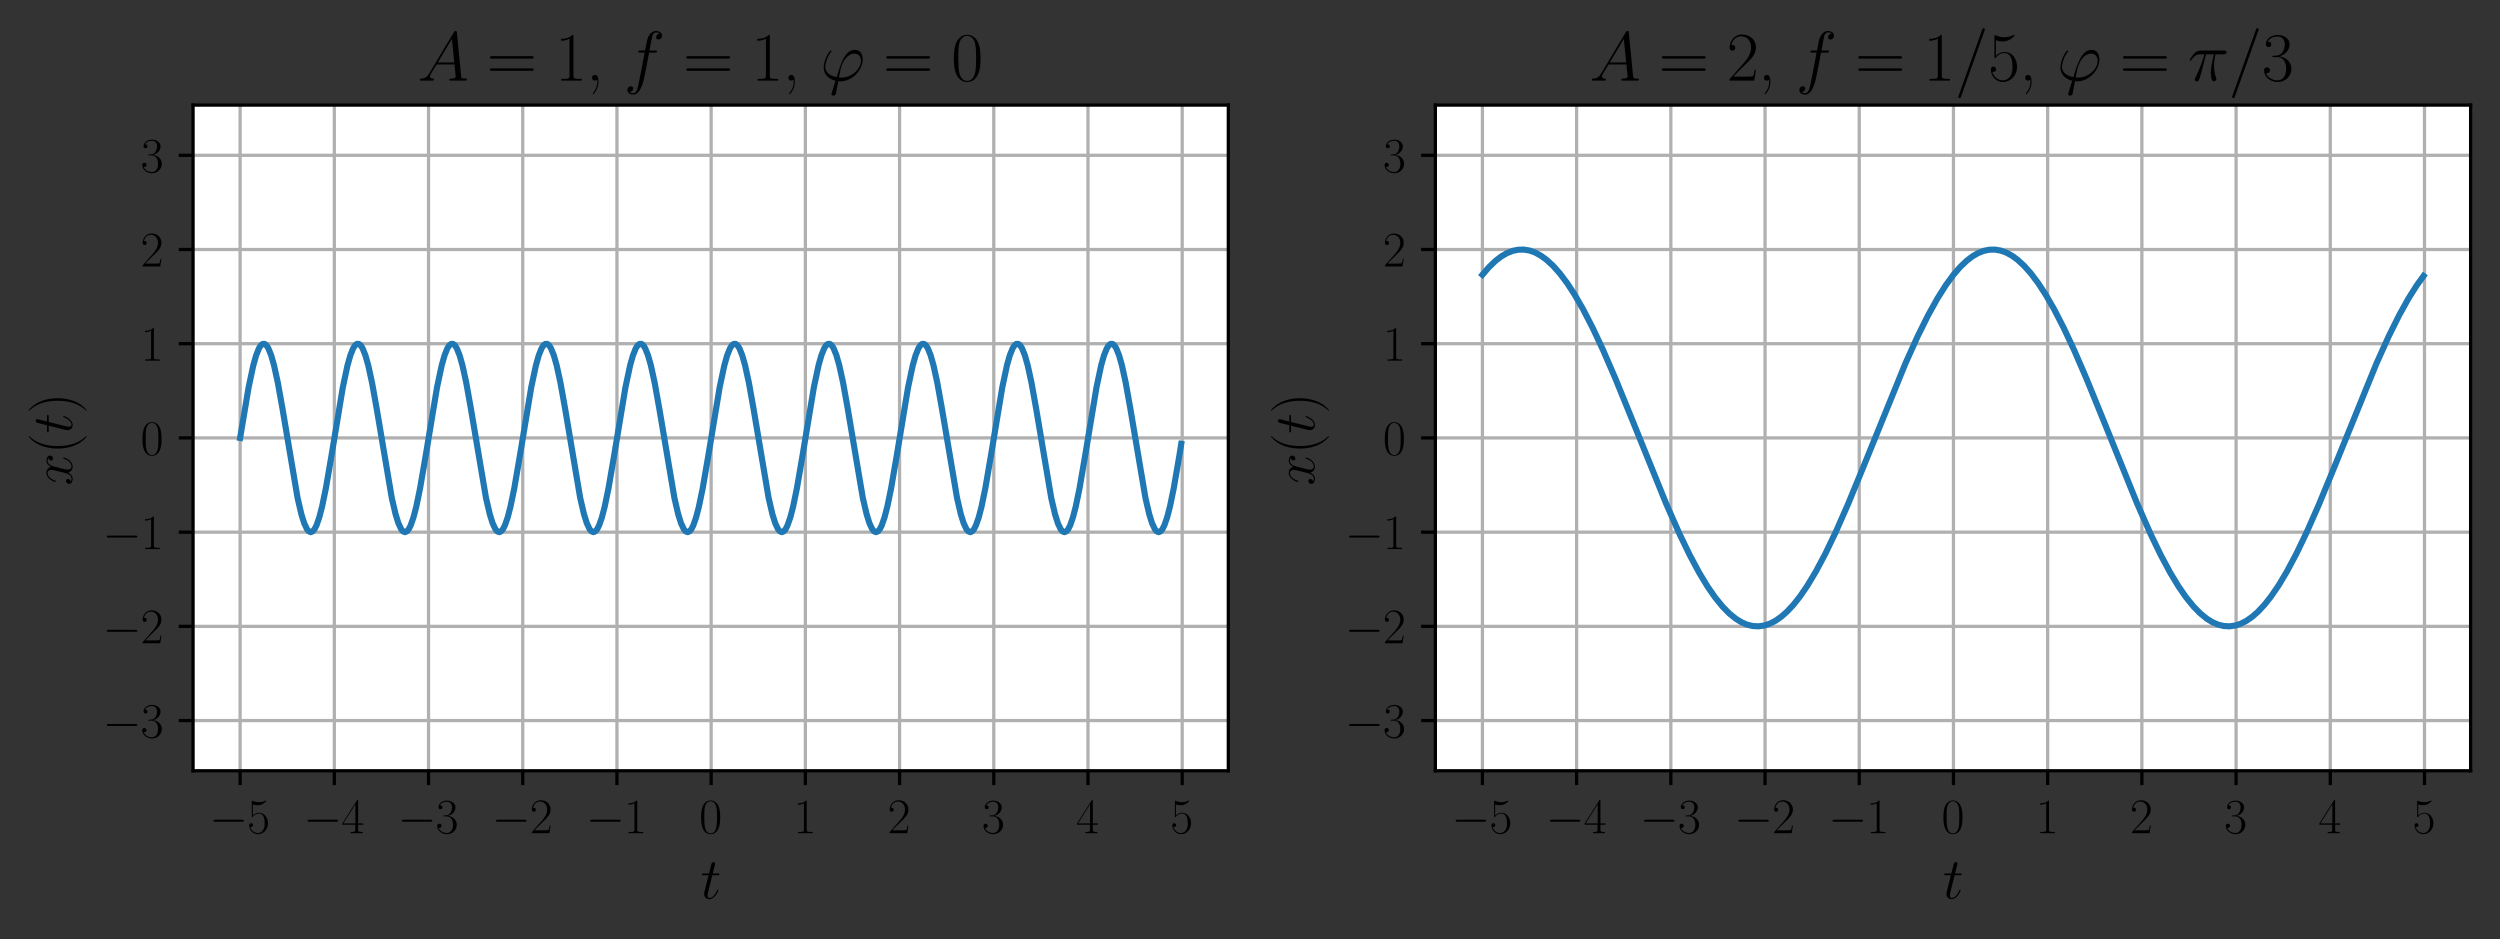 <?xml version="1.0" encoding="utf-8" standalone="no"?>
<!DOCTYPE svg PUBLIC "-//W3C//DTD SVG 1.1//EN"
  "http://www.w3.org/Graphics/SVG/1.1/DTD/svg11.dtd">
<svg height="230.058pt" version="1.1" viewBox="0 0 612.499 230.058" width="612.499pt" xmlns="http://www.w3.org/2000/svg" xmlns:xlink="http://www.w3.org/1999/xlink">
 <rect x="0" y="0" width="612.499" height="230.058" fill="#333333" stroke="none"/>
 <defs>
  <style type="text/css">*{stroke-linecap:butt;stroke-linejoin:round;}</style>
 </defs>
 <g id="figure_1">
  <g id="patch_1">
   <path d="M 0 230.058 
L 612.499 230.058 
L 612.499 0 
L 0 0 
z
" style="fill:none;"/>
  </g>
  <g id="axes_1">
   <g id="patch_2">
    <path d="M 47.299 188.833 
L 300.936 188.833 
L 300.936 25.753 
L 47.299 25.753 
z
" style="fill:#ffffff;"/>
   </g>
   <g id="matplotlib.axis_1">
    <g id="xtick_1">
     <g id="line2d_1">
      <path clip-path="url(#p092aed97ae)" d="M 58.828 188.833 
L 58.828 25.753 
" style="fill:none;stroke:#b0b0b0;stroke-linecap:square;stroke-width:0.8;"/>
     </g>
     <g id="line2d_2">
      <defs>
       <path d="M 0 0 
L 0 3.5 
" id="m876a9a3c44" style="stroke:#000000;stroke-width:0.8;"/>
      </defs>
      <g>
       <use style="stroke:#000000;stroke-width:0.8;" x="58.828" xlink:href="#m876a9a3c44" y="188.833"/>
      </g>
     </g>
     <g id="text_1">
      <!-- $\mathdefault{−5}$ -->
      <g transform="translate(51.252 204.135)scale(0.12 -0.12)">
       <defs>
        <path d="M 4218 1472 
C 4326 1472 4442 1472 4442 1600 
C 4442 1728 4326 1728 4218 1728 
L 755 1728 
C 646 1728 531 1728 531 1600 
C 531 1472 646 1472 755 1472 
L 4218 1472 
z
" id="CMSY10-0" transform="scale(0.016)"/>
        <path d="M 730 3692 
C 794 3666 1056 3584 1325 3584 
C 1920 3584 2246 3911 2432 4100 
C 2432 4157 2432 4192 2394 4192 
C 2387 4192 2374 4192 2323 4163 
C 2099 4058 1837 3973 1517 3973 
C 1325 3973 1037 3999 723 4139 
C 653 4171 640 4171 634 4171 
C 602 4171 595 4164 595 4037 
L 595 2203 
C 595 2089 595 2057 659 2057 
C 691 2057 704 2070 736 2114 
C 941 2401 1222 2522 1542 2522 
C 1766 2522 2246 2382 2246 1289 
C 2246 1085 2246 715 2054 421 
C 1894 159 1645 25 1370 25 
C 947 25 518 320 403 814 
C 429 807 480 795 506 795 
C 589 795 749 840 749 1038 
C 749 1210 627 1280 506 1280 
C 358 1280 262 1190 262 1011 
C 262 454 704 -128 1382 -128 
C 2042 -128 2669 440 2669 1264 
C 2669 2030 2170 2624 1549 2624 
C 1222 2624 947 2503 730 2274 
L 730 3692 
z
" id="CMR17-35" transform="scale(0.016)"/>
       </defs>
       <use transform="scale(0.996)" xlink:href="#CMSY10-0"/>
       <use transform="translate(77.487 0)scale(0.996)" xlink:href="#CMR17-35"/>
      </g>
     </g>
    </g>
    <g id="xtick_2">
     <g id="line2d_3">
      <path clip-path="url(#p092aed97ae)" d="M 81.909 188.833 
L 81.909 25.753 
" style="fill:none;stroke:#b0b0b0;stroke-linecap:square;stroke-width:0.8;"/>
     </g>
     <g id="line2d_4">
      <g>
       <use style="stroke:#000000;stroke-width:0.8;" x="81.909" xlink:href="#m876a9a3c44" y="188.833"/>
      </g>
     </g>
     <g id="text_2">
      <!-- $\mathdefault{−4}$ -->
      <g transform="translate(74.333 204.135)scale(0.12 -0.12)">
       <defs>
        <path d="M 2150 4122 
C 2150 4256 2144 4256 2029 4256 
L 128 1254 
L 128 1088 
L 1779 1088 
L 1779 457 
C 1779 224 1766 160 1318 160 
L 1197 160 
L 1197 0 
C 1402 0 1747 0 1965 0 
C 2182 0 2528 0 2733 0 
L 2733 160 
L 2611 160 
C 2163 160 2150 224 2150 457 
L 2150 1088 
L 2803 1088 
L 2803 1254 
L 2150 1254 
L 2150 4122 
z
M 1798 3703 
L 1798 1254 
L 256 1254 
L 1798 3703 
z
" id="CMR17-34" transform="scale(0.016)"/>
       </defs>
       <use transform="scale(0.996)" xlink:href="#CMSY10-0"/>
       <use transform="translate(77.487 0)scale(0.996)" xlink:href="#CMR17-34"/>
      </g>
     </g>
    </g>
    <g id="xtick_3">
     <g id="line2d_5">
      <path clip-path="url(#p092aed97ae)" d="M 104.99 188.833 
L 104.99 25.753 
" style="fill:none;stroke:#b0b0b0;stroke-linecap:square;stroke-width:0.8;"/>
     </g>
     <g id="line2d_6">
      <g>
       <use style="stroke:#000000;stroke-width:0.8;" x="104.99" xlink:href="#m876a9a3c44" y="188.833"/>
      </g>
     </g>
     <g id="text_3">
      <!-- $\mathdefault{−3}$ -->
      <g transform="translate(97.414 204.135)scale(0.12 -0.12)">
       <defs>
        <path d="M 1414 2157 
C 1984 2157 2234 1662 2234 1090 
C 2234 320 1824 25 1453 25 
C 1114 25 563 194 390 693 
C 422 680 454 680 486 680 
C 640 680 755 782 755 948 
C 755 1133 614 1216 486 1216 
C 378 1216 211 1165 211 926 
C 211 335 787 -128 1466 -128 
C 2176 -128 2720 430 2720 1085 
C 2720 1707 2208 2157 1600 2227 
C 2086 2328 2554 2756 2554 3329 
C 2554 3820 2048 4179 1472 4179 
C 890 4179 378 3829 378 3329 
C 378 3110 544 3072 627 3072 
C 762 3072 877 3155 877 3321 
C 877 3486 762 3569 627 3569 
C 602 3569 570 3569 544 3557 
C 730 3959 1235 4032 1459 4032 
C 1683 4032 2106 3925 2106 3320 
C 2106 3143 2080 2828 1862 2550 
C 1670 2304 1453 2304 1242 2284 
C 1210 2284 1062 2269 1037 2269 
C 992 2263 966 2257 966 2208 
C 966 2163 973 2157 1101 2157 
L 1414 2157 
z
" id="CMR17-33" transform="scale(0.016)"/>
       </defs>
       <use transform="scale(0.996)" xlink:href="#CMSY10-0"/>
       <use transform="translate(77.487 0)scale(0.996)" xlink:href="#CMR17-33"/>
      </g>
     </g>
    </g>
    <g id="xtick_4">
     <g id="line2d_7">
      <path clip-path="url(#p092aed97ae)" d="M 128.071 188.833 
L 128.071 25.753 
" style="fill:none;stroke:#b0b0b0;stroke-linecap:square;stroke-width:0.8;"/>
     </g>
     <g id="line2d_8">
      <g>
       <use style="stroke:#000000;stroke-width:0.8;" x="128.071" xlink:href="#m876a9a3c44" y="188.833"/>
      </g>
     </g>
     <g id="text_4">
      <!-- $\mathdefault{−2}$ -->
      <g transform="translate(120.495 204.135)scale(0.12 -0.12)">
       <defs>
        <path d="M 2669 989 
L 2554 989 
C 2490 536 2438 459 2413 420 
C 2381 369 1920 369 1830 369 
L 602 369 
C 832 619 1280 1072 1824 1597 
C 2214 1967 2669 2402 2669 3035 
C 2669 3790 2067 4224 1395 4224 
C 691 4224 262 3604 262 3030 
C 262 2780 448 2748 525 2748 
C 589 2748 781 2787 781 3010 
C 781 3207 614 3264 525 3264 
C 486 3264 448 3258 422 3245 
C 544 3790 915 4058 1306 4058 
C 1862 4058 2227 3617 2227 3035 
C 2227 2479 1901 2000 1536 1584 
L 262 146 
L 262 0 
L 2515 0 
L 2669 989 
z
" id="CMR17-32" transform="scale(0.016)"/>
       </defs>
       <use transform="scale(0.996)" xlink:href="#CMSY10-0"/>
       <use transform="translate(77.487 0)scale(0.996)" xlink:href="#CMR17-32"/>
      </g>
     </g>
    </g>
    <g id="xtick_5">
     <g id="line2d_9">
      <path clip-path="url(#p092aed97ae)" d="M 151.152 188.833 
L 151.152 25.753 
" style="fill:none;stroke:#b0b0b0;stroke-linecap:square;stroke-width:0.8;"/>
     </g>
     <g id="line2d_10">
      <g>
       <use style="stroke:#000000;stroke-width:0.8;" x="151.152" xlink:href="#m876a9a3c44" y="188.833"/>
      </g>
     </g>
     <g id="text_5">
      <!-- $\mathdefault{−1}$ -->
      <g transform="translate(143.576 204.135)scale(0.12 -0.12)">
       <defs>
        <path d="M 1702 4058 
C 1702 4192 1696 4192 1606 4192 
C 1357 3916 979 3827 621 3827 
C 602 3827 570 3827 563 3808 
C 557 3795 557 3782 557 3648 
C 755 3648 1088 3686 1344 3839 
L 1344 461 
C 1344 236 1331 160 781 160 
L 589 160 
L 589 0 
C 896 0 1216 0 1523 0 
C 1830 0 2150 0 2458 0 
L 2458 160 
L 2266 160 
C 1715 160 1702 230 1702 458 
L 1702 4058 
z
" id="CMR17-31" transform="scale(0.016)"/>
       </defs>
       <use transform="scale(0.996)" xlink:href="#CMSY10-0"/>
       <use transform="translate(77.487 0)scale(0.996)" xlink:href="#CMR17-31"/>
      </g>
     </g>
    </g>
    <g id="xtick_6">
     <g id="line2d_11">
      <path clip-path="url(#p092aed97ae)" d="M 174.233 188.833 
L 174.233 25.753 
" style="fill:none;stroke:#b0b0b0;stroke-linecap:square;stroke-width:0.8;"/>
     </g>
     <g id="line2d_12">
      <g>
       <use style="stroke:#000000;stroke-width:0.8;" x="174.233" xlink:href="#m876a9a3c44" y="188.833"/>
      </g>
     </g>
     <g id="text_6">
      <!-- $\mathdefault{0}$ -->
      <g transform="translate(171.306 204.135)scale(0.12 -0.12)">
       <defs>
        <path d="M 2688 2025 
C 2688 2416 2682 3080 2413 3591 
C 2176 4039 1798 4198 1466 4198 
C 1158 4198 768 4058 525 3597 
C 269 3118 243 2524 243 2025 
C 243 1661 250 1106 448 619 
C 723 -39 1216 -128 1466 -128 
C 1760 -128 2208 -7 2470 600 
C 2662 1042 2688 1559 2688 2025 
z
M 1466 -26 
C 1056 -26 813 325 723 812 
C 653 1188 653 1738 653 2096 
C 653 2588 653 2997 736 3387 
C 858 3929 1216 4096 1466 4096 
C 1728 4096 2067 3923 2189 3400 
C 2272 3036 2278 2607 2278 2096 
C 2278 1680 2278 1169 2202 792 
C 2067 95 1690 -26 1466 -26 
z
" id="CMR17-30" transform="scale(0.016)"/>
       </defs>
       <use transform="scale(0.996)" xlink:href="#CMR17-30"/>
      </g>
     </g>
    </g>
    <g id="xtick_7">
     <g id="line2d_13">
      <path clip-path="url(#p092aed97ae)" d="M 197.314 188.833 
L 197.314 25.753 
" style="fill:none;stroke:#b0b0b0;stroke-linecap:square;stroke-width:0.8;"/>
     </g>
     <g id="line2d_14">
      <g>
       <use style="stroke:#000000;stroke-width:0.8;" x="197.314" xlink:href="#m876a9a3c44" y="188.833"/>
      </g>
     </g>
     <g id="text_7">
      <!-- $\mathdefault{1}$ -->
      <g transform="translate(194.387 204.135)scale(0.12 -0.12)">
       <use transform="scale(0.996)" xlink:href="#CMR17-31"/>
      </g>
     </g>
    </g>
    <g id="xtick_8">
     <g id="line2d_15">
      <path clip-path="url(#p092aed97ae)" d="M 220.395 188.833 
L 220.395 25.753 
" style="fill:none;stroke:#b0b0b0;stroke-linecap:square;stroke-width:0.8;"/>
     </g>
     <g id="line2d_16">
      <g>
       <use style="stroke:#000000;stroke-width:0.8;" x="220.395" xlink:href="#m876a9a3c44" y="188.833"/>
      </g>
     </g>
     <g id="text_8">
      <!-- $\mathdefault{2}$ -->
      <g transform="translate(217.468 204.135)scale(0.12 -0.12)">
       <use transform="scale(0.996)" xlink:href="#CMR17-32"/>
      </g>
     </g>
    </g>
    <g id="xtick_9">
     <g id="line2d_17">
      <path clip-path="url(#p092aed97ae)" d="M 243.476 188.833 
L 243.476 25.753 
" style="fill:none;stroke:#b0b0b0;stroke-linecap:square;stroke-width:0.8;"/>
     </g>
     <g id="line2d_18">
      <g>
       <use style="stroke:#000000;stroke-width:0.8;" x="243.476" xlink:href="#m876a9a3c44" y="188.833"/>
      </g>
     </g>
     <g id="text_9">
      <!-- $\mathdefault{3}$ -->
      <g transform="translate(240.549 204.135)scale(0.12 -0.12)">
       <use transform="scale(0.996)" xlink:href="#CMR17-33"/>
      </g>
     </g>
    </g>
    <g id="xtick_10">
     <g id="line2d_19">
      <path clip-path="url(#p092aed97ae)" d="M 266.556 188.833 
L 266.556 25.753 
" style="fill:none;stroke:#b0b0b0;stroke-linecap:square;stroke-width:0.8;"/>
     </g>
     <g id="line2d_20">
      <g>
       <use style="stroke:#000000;stroke-width:0.8;" x="266.556" xlink:href="#m876a9a3c44" y="188.833"/>
      </g>
     </g>
     <g id="text_10">
      <!-- $\mathdefault{4}$ -->
      <g transform="translate(263.63 204.135)scale(0.12 -0.12)">
       <use transform="scale(0.996)" xlink:href="#CMR17-34"/>
      </g>
     </g>
    </g>
    <g id="xtick_11">
     <g id="line2d_21">
      <path clip-path="url(#p092aed97ae)" d="M 289.637 188.833 
L 289.637 25.753 
" style="fill:none;stroke:#b0b0b0;stroke-linecap:square;stroke-width:0.8;"/>
     </g>
     <g id="line2d_22">
      <g>
       <use style="stroke:#000000;stroke-width:0.8;" x="289.637" xlink:href="#m876a9a3c44" y="188.833"/>
      </g>
     </g>
     <g id="text_11">
      <!-- $\mathdefault{5}$ -->
      <g transform="translate(286.711 204.135)scale(0.12 -0.12)">
       <use transform="scale(0.996)" xlink:href="#CMR17-35"/>
      </g>
     </g>
    </g>
    <g id="text_12">
     <!-- $t$ -->
     <g transform="translate(171.652 220.146)scale(0.14 -0.14)">
      <defs>
       <path d="M 1286 2566 
L 1875 2566 
C 1997 2566 2061 2566 2061 2681 
C 2061 2752 2022 2752 1894 2752 
L 1331 2752 
L 1568 3692 
C 1594 3781 1594 3794 1594 3840 
C 1594 3943 1510 4000 1427 4000 
C 1376 4000 1229 3981 1178 3775 
L 928 2752 
L 326 2752 
C 198 2752 141 2752 141 2630 
C 141 2566 186 2566 307 2566 
L 877 2566 
L 454 881 
C 403 658 384 594 384 511 
C 384 211 595 -64 954 -64 
C 1600 -64 1946 868 1946 912 
C 1946 951 1920 970 1882 970 
C 1869 970 1843 970 1830 944 
C 1824 938 1818 931 1773 829 
C 1638 511 1344 64 973 64 
C 781 64 768 224 768 364 
C 768 370 768 492 787 568 
L 1286 2566 
z
" id="CMMI12-74" transform="scale(0.016)"/>
      </defs>
      <use transform="scale(0.996)" xlink:href="#CMMI12-74"/>
     </g>
    </g>
   </g>
   <g id="matplotlib.axis_2">
    <g id="ytick_1">
     <g id="line2d_23">
      <path clip-path="url(#p092aed97ae)" d="M 47.299 176.536 
L 300.936 176.536 
" style="fill:none;stroke:#b0b0b0;stroke-linecap:square;stroke-width:0.8;"/>
     </g>
     <g id="line2d_24">
      <defs>
       <path d="M 0 0 
L -3.5 0 
" id="m0fbd6e71e2" style="stroke:#000000;stroke-width:0.8;"/>
      </defs>
      <g>
       <use style="stroke:#000000;stroke-width:0.8;" x="47.299" xlink:href="#m0fbd6e71e2" y="176.536"/>
      </g>
     </g>
     <g id="text_13">
      <!-- $\mathdefault{−3}$ -->
      <g transform="translate(25.148 180.687)scale(0.12 -0.12)">
       <use transform="scale(0.996)" xlink:href="#CMSY10-0"/>
       <use transform="translate(77.487 0)scale(0.996)" xlink:href="#CMR17-33"/>
      </g>
     </g>
    </g>
    <g id="ytick_2">
     <g id="line2d_25">
      <path clip-path="url(#p092aed97ae)" d="M 47.299 153.455 
L 300.936 153.455 
" style="fill:none;stroke:#b0b0b0;stroke-linecap:square;stroke-width:0.8;"/>
     </g>
     <g id="line2d_26">
      <g>
       <use style="stroke:#000000;stroke-width:0.8;" x="47.299" xlink:href="#m0fbd6e71e2" y="153.455"/>
      </g>
     </g>
     <g id="text_14">
      <!-- $\mathdefault{−2}$ -->
      <g transform="translate(25.148 157.606)scale(0.12 -0.12)">
       <use transform="scale(0.996)" xlink:href="#CMSY10-0"/>
       <use transform="translate(77.487 0)scale(0.996)" xlink:href="#CMR17-32"/>
      </g>
     </g>
    </g>
    <g id="ytick_3">
     <g id="line2d_27">
      <path clip-path="url(#p092aed97ae)" d="M 47.299 130.374 
L 300.936 130.374 
" style="fill:none;stroke:#b0b0b0;stroke-linecap:square;stroke-width:0.8;"/>
     </g>
     <g id="line2d_28">
      <g>
       <use style="stroke:#000000;stroke-width:0.8;" x="47.299" xlink:href="#m0fbd6e71e2" y="130.374"/>
      </g>
     </g>
     <g id="text_15">
      <!-- $\mathdefault{−1}$ -->
      <g transform="translate(25.148 134.525)scale(0.12 -0.12)">
       <use transform="scale(0.996)" xlink:href="#CMSY10-0"/>
       <use transform="translate(77.487 0)scale(0.996)" xlink:href="#CMR17-31"/>
      </g>
     </g>
    </g>
    <g id="ytick_4">
     <g id="line2d_29">
      <path clip-path="url(#p092aed97ae)" d="M 47.299 107.293 
L 300.936 107.293 
" style="fill:none;stroke:#b0b0b0;stroke-linecap:square;stroke-width:0.8;"/>
     </g>
     <g id="line2d_30">
      <g>
       <use style="stroke:#000000;stroke-width:0.8;" x="47.299" xlink:href="#m0fbd6e71e2" y="107.293"/>
      </g>
     </g>
     <g id="text_16">
      <!-- $\mathdefault{0}$ -->
      <g transform="translate(34.446 111.444)scale(0.12 -0.12)">
       <use transform="scale(0.996)" xlink:href="#CMR17-30"/>
      </g>
     </g>
    </g>
    <g id="ytick_5">
     <g id="line2d_31">
      <path clip-path="url(#p092aed97ae)" d="M 47.299 84.212 
L 300.936 84.212 
" style="fill:none;stroke:#b0b0b0;stroke-linecap:square;stroke-width:0.8;"/>
     </g>
     <g id="line2d_32">
      <g>
       <use style="stroke:#000000;stroke-width:0.8;" x="47.299" xlink:href="#m0fbd6e71e2" y="84.212"/>
      </g>
     </g>
     <g id="text_17">
      <!-- $\mathdefault{1}$ -->
      <g transform="translate(34.446 88.363)scale(0.12 -0.12)">
       <use transform="scale(0.996)" xlink:href="#CMR17-31"/>
      </g>
     </g>
    </g>
    <g id="ytick_6">
     <g id="line2d_33">
      <path clip-path="url(#p092aed97ae)" d="M 47.299 61.131 
L 300.936 61.131 
" style="fill:none;stroke:#b0b0b0;stroke-linecap:square;stroke-width:0.8;"/>
     </g>
     <g id="line2d_34">
      <g>
       <use style="stroke:#000000;stroke-width:0.8;" x="47.299" xlink:href="#m0fbd6e71e2" y="61.131"/>
      </g>
     </g>
     <g id="text_18">
      <!-- $\mathdefault{2}$ -->
      <g transform="translate(34.446 65.282)scale(0.12 -0.12)">
       <use transform="scale(0.996)" xlink:href="#CMR17-32"/>
      </g>
     </g>
    </g>
    <g id="ytick_7">
     <g id="line2d_35">
      <path clip-path="url(#p092aed97ae)" d="M 47.299 38.05 
L 300.936 38.05 
" style="fill:none;stroke:#b0b0b0;stroke-linecap:square;stroke-width:0.8;"/>
     </g>
     <g id="line2d_36">
      <g>
       <use style="stroke:#000000;stroke-width:0.8;" x="47.299" xlink:href="#m0fbd6e71e2" y="38.05"/>
      </g>
     </g>
     <g id="text_19">
      <!-- $\mathdefault{3}$ -->
      <g transform="translate(34.446 42.201)scale(0.12 -0.12)">
       <use transform="scale(0.996)" xlink:href="#CMR17-33"/>
      </g>
     </g>
    </g>
    <g id="text_20">
     <!-- $x(t)$ -->
     <g transform="translate(17.661 118.95)rotate(-90)scale(0.14 -0.14)">
      <defs>
       <path d="M 3034 2606 
C 2829 2567 2752 2414 2752 2293 
C 2752 2139 2874 2088 2963 2088 
C 3155 2088 3290 2254 3290 2427 
C 3290 2695 2982 2816 2714 2816 
C 2323 2816 2106 2433 2048 2312 
C 1901 2816 1504 2816 1389 2816 
C 736 2816 390 1980 390 1839 
C 390 1814 416 1782 461 1782 
C 512 1782 525 1820 538 1846 
C 755 2555 1184 2689 1370 2689 
C 1658 2689 1715 2420 1715 2267 
C 1715 2127 1677 1980 1600 1673 
L 1382 798 
C 1286 415 1101 64 762 64 
C 730 64 570 64 435 147 
C 666 192 717 383 717 460 
C 717 588 621 664 499 664 
C 346 664 179 530 179 326 
C 179 57 480 -64 755 -64 
C 1062 -64 1280 179 1414 441 
C 1517 64 1837 -64 2074 -64 
C 2726 -64 3072 773 3072 913 
C 3072 945 3046 971 3008 971 
C 2950 971 2944 939 2925 888 
C 2752 326 2381 64 2093 64 
C 1869 64 1747 230 1747 492 
C 1747 632 1773 734 1875 1156 
L 2099 2024 
C 2195 2408 2413 2689 2707 2689 
C 2720 2689 2899 2689 3034 2606 
z
" id="CMMI12-78" transform="scale(0.016)"/>
       <path d="M 1958 -1561 
C 1958 -1555 1958 -1542 1939 -1523 
C 1645 -1224 858 -407 858 1581 
C 858 3569 1632 4379 1946 4697 
C 1946 4704 1958 4717 1958 4736 
C 1958 4755 1939 4768 1914 4768 
C 1843 4768 1299 4296 986 3594 
C 666 2887 576 2199 576 1588 
C 576 1128 621 351 1005 -471 
C 1312 -1135 1837 -1600 1914 -1600 
C 1946 -1600 1958 -1587 1958 -1561 
z
" id="CMR17-28" transform="scale(0.016)"/>
       <path d="M 1683 1581 
C 1683 2040 1638 2817 1254 3639 
C 947 4303 422 4768 346 4768 
C 326 4768 301 4761 301 4729 
C 301 4717 307 4710 314 4697 
C 621 4378 1402 3568 1402 1584 
C 1402 -407 627 -1217 314 -1537 
C 307 -1549 301 -1556 301 -1568 
C 301 -1600 326 -1600 346 -1600 
C 416 -1600 960 -1128 1274 -426 
C 1594 281 1683 969 1683 1581 
z
" id="CMR17-29" transform="scale(0.016)"/>
      </defs>
      <use transform="scale(0.996)" xlink:href="#CMMI12-78"/>
      <use transform="translate(55.434 0)scale(0.996)" xlink:href="#CMR17-28"/>
      <use transform="translate(90.715 0)scale(0.996)" xlink:href="#CMMI12-74"/>
      <use transform="translate(125.941 0)scale(0.996)" xlink:href="#CMR17-29"/>
     </g>
    </g>
   </g>
   <g id="line2d_37">
    <path clip-path="url(#p092aed97ae)" d="M 58.828 107.293 
L 60.905 94.926 
L 62.059 89.509 
L 62.752 87.067 
L 63.444 85.342 
L 63.906 84.621 
L 64.368 84.258 
L 64.829 84.258 
L 65.291 84.621 
L 65.752 85.342 
L 66.445 87.067 
L 67.137 89.509 
L 68.06 93.726 
L 69.215 100.161 
L 72.907 122.005 
L 73.831 125.966 
L 74.523 128.177 
L 75.216 129.649 
L 75.677 130.192 
L 76.139 130.374 
L 76.6 130.192 
L 77.062 129.649 
L 77.524 128.753 
L 78.216 126.781 
L 78.909 124.118 
L 79.832 119.66 
L 81.217 111.618 
L 83.986 94.926 
L 85.14 89.509 
L 85.833 87.067 
L 86.525 85.342 
L 86.987 84.621 
L 87.448 84.258 
L 87.91 84.258 
L 88.372 84.621 
L 88.833 85.342 
L 89.526 87.067 
L 90.218 89.509 
L 91.141 93.726 
L 92.295 100.161 
L 95.988 122.005 
L 96.912 125.966 
L 97.604 128.177 
L 98.296 129.649 
L 98.758 130.192 
L 99.22 130.374 
L 99.681 130.192 
L 100.143 129.649 
L 100.605 128.753 
L 101.297 126.781 
L 101.989 124.118 
L 102.913 119.66 
L 104.298 111.618 
L 107.067 94.926 
L 108.221 89.509 
L 108.914 87.067 
L 109.606 85.342 
L 110.068 84.621 
L 110.529 84.258 
L 110.991 84.258 
L 111.453 84.621 
L 111.914 85.342 
L 112.607 87.067 
L 113.299 89.509 
L 114.222 93.726 
L 115.376 100.161 
L 119.069 122.005 
L 119.993 125.966 
L 120.685 128.177 
L 121.377 129.649 
L 121.839 130.192 
L 122.301 130.374 
L 122.762 130.192 
L 123.224 129.649 
L 123.686 128.753 
L 124.378 126.781 
L 125.07 124.118 
L 125.994 119.66 
L 127.378 111.618 
L 130.148 94.926 
L 131.302 89.509 
L 131.995 87.067 
L 132.687 85.342 
L 133.149 84.621 
L 133.61 84.258 
L 134.072 84.258 
L 134.534 84.621 
L 134.995 85.342 
L 135.688 87.067 
L 136.38 89.509 
L 137.303 93.726 
L 138.457 100.161 
L 142.15 122.005 
L 143.074 125.966 
L 143.766 128.177 
L 144.458 129.649 
L 144.92 130.192 
L 145.382 130.374 
L 145.843 130.192 
L 146.305 129.649 
L 146.766 128.753 
L 147.459 126.781 
L 148.151 124.118 
L 149.075 119.66 
L 150.459 111.618 
L 153.229 94.926 
L 154.383 89.509 
L 155.076 87.067 
L 155.768 85.342 
L 156.23 84.621 
L 156.691 84.258 
L 157.153 84.258 
L 157.614 84.621 
L 158.076 85.342 
L 158.769 87.067 
L 159.461 89.509 
L 160.384 93.726 
L 161.538 100.161 
L 165.231 122.005 
L 166.154 125.966 
L 166.847 128.177 
L 167.539 129.649 
L 168.001 130.192 
L 168.463 130.374 
L 168.924 130.192 
L 169.386 129.649 
L 169.847 128.753 
L 170.54 126.781 
L 171.232 124.118 
L 172.155 119.66 
L 173.54 111.618 
L 176.31 94.926 
L 177.464 89.509 
L 178.157 87.067 
L 178.849 85.342 
L 179.311 84.621 
L 179.772 84.258 
L 180.234 84.258 
L 180.695 84.621 
L 181.157 85.342 
L 181.849 87.067 
L 182.542 89.509 
L 183.465 93.726 
L 184.619 100.161 
L 188.312 122.005 
L 189.235 125.966 
L 189.928 128.177 
L 190.62 129.649 
L 191.082 130.192 
L 191.543 130.374 
L 192.005 130.192 
L 192.467 129.649 
L 192.928 128.753 
L 193.621 126.781 
L 194.313 124.118 
L 195.236 119.66 
L 196.621 111.618 
L 199.391 94.926 
L 200.545 89.509 
L 201.237 87.067 
L 201.93 85.342 
L 202.392 84.621 
L 202.853 84.258 
L 203.315 84.258 
L 203.776 84.621 
L 204.238 85.342 
L 204.93 87.067 
L 205.623 89.509 
L 206.546 93.726 
L 207.7 100.161 
L 211.393 122.005 
L 212.316 125.966 
L 213.009 128.177 
L 213.701 129.649 
L 214.163 130.192 
L 214.624 130.374 
L 215.086 130.192 
L 215.548 129.649 
L 216.009 128.753 
L 216.702 126.781 
L 217.394 124.118 
L 218.317 119.66 
L 219.702 111.618 
L 222.472 94.926 
L 223.626 89.509 
L 224.318 87.067 
L 225.011 85.342 
L 225.472 84.621 
L 225.934 84.258 
L 226.396 84.258 
L 226.857 84.621 
L 227.319 85.342 
L 228.011 87.067 
L 228.704 89.509 
L 229.627 93.726 
L 230.781 100.161 
L 234.474 122.005 
L 235.397 125.966 
L 236.09 128.177 
L 236.782 129.649 
L 237.244 130.192 
L 237.705 130.374 
L 238.167 130.192 
L 238.629 129.649 
L 239.09 128.753 
L 239.783 126.781 
L 240.475 124.118 
L 241.398 119.66 
L 242.783 111.618 
L 245.553 94.926 
L 246.707 89.509 
L 247.399 87.067 
L 248.092 85.342 
L 248.553 84.621 
L 249.015 84.258 
L 249.477 84.258 
L 249.938 84.621 
L 250.4 85.342 
L 251.092 87.067 
L 251.785 89.509 
L 252.708 93.726 
L 253.862 100.161 
L 257.555 122.005 
L 258.478 125.966 
L 259.171 128.177 
L 259.863 129.649 
L 260.325 130.192 
L 260.786 130.374 
L 261.248 130.192 
L 261.709 129.649 
L 262.171 128.753 
L 262.864 126.781 
L 263.556 124.118 
L 264.479 119.66 
L 265.864 111.618 
L 268.634 94.926 
L 269.788 89.509 
L 270.48 87.067 
L 271.173 85.342 
L 271.634 84.621 
L 272.096 84.258 
L 272.558 84.258 
L 273.019 84.621 
L 273.481 85.342 
L 274.173 87.067 
L 274.866 89.509 
L 275.789 93.726 
L 276.943 100.161 
L 280.636 122.005 
L 281.559 125.966 
L 282.252 128.177 
L 282.944 129.649 
L 283.406 130.192 
L 283.867 130.374 
L 284.329 130.192 
L 284.79 129.649 
L 285.252 128.753 
L 285.944 126.781 
L 286.637 124.118 
L 287.56 119.66 
L 288.945 111.618 
L 289.407 108.742 
L 289.407 108.742 
" style="fill:none;stroke:#1f77b4;stroke-linecap:square;stroke-width:1.5;"/>
   </g>
   <g id="patch_3">
    <path d="M 47.299 188.833 
L 47.299 25.753 
" style="fill:none;stroke:#000000;stroke-linecap:square;stroke-linejoin:miter;stroke-width:0.8;"/>
   </g>
   <g id="patch_4">
    <path d="M 300.936 188.833 
L 300.936 25.753 
" style="fill:none;stroke:#000000;stroke-linecap:square;stroke-linejoin:miter;stroke-width:0.8;"/>
   </g>
   <g id="patch_5">
    <path d="M 47.299 188.833 
L 300.936 188.833 
" style="fill:none;stroke:#000000;stroke-linecap:square;stroke-linejoin:miter;stroke-width:0.8;"/>
   </g>
   <g id="patch_6">
    <path d="M 47.299 25.753 
L 300.936 25.753 
" style="fill:none;stroke:#000000;stroke-linecap:square;stroke-linejoin:miter;stroke-width:0.8;"/>
   </g>
   <g id="text_21">
    <!-- $A = 1$, $f = 1$, $\varphi = 0$ -->
    <g transform="translate(102.3 19.753)scale(0.168 -0.168)">
     <defs>
      <path d="M 1088 691 
C 864 314 646 186 339 186 
C 269 180 218 180 218 58 
C 218 24 250 0 294 0 
C 410 0 698 0 813 0 
C 998 0 1203 0 1382 0 
C 1421 0 1498 0 1498 122 
C 1498 180 1446 186 1408 186 
C 1261 186 1139 236 1139 388 
C 1139 476 1178 546 1261 685 
L 1747 1479 
L 3379 1479 
C 3386 1423 3386 1373 3392 1316 
C 3411 1152 3488 495 3488 376 
C 3488 186 3162 186 3059 186 
C 2989 186 2918 186 2918 70 
C 2918 0 2976 0 3014 0 
C 3123 0 3251 0 3360 0 
L 3725 0 
C 4115 0 4397 0 4403 0 
C 4448 0 4518 0 4518 122 
C 4518 186 4461 186 4365 186 
C 4013 186 4006 244 3987 434 
L 3597 4404 
C 3584 4531 3558 4544 3488 4544 
C 3424 4544 3386 4531 3328 4435 
L 1088 691 
z
M 1856 1664 
L 3142 3819 
L 3360 1664 
L 1856 1664 
z
" id="CMMI12-41" transform="scale(0.016)"/>
      <path d="M 4115 2017 
C 4211 2017 4307 2017 4307 2125 
C 4307 2240 4198 2240 4090 2240 
L 512 2240 
C 403 2240 294 2240 294 2125 
C 294 2017 390 2017 486 2017 
L 4115 2017 
z
M 4090 896 
C 4198 896 4307 896 4307 1011 
C 4307 1119 4211 1119 4115 1119 
L 486 1119 
C 390 1119 294 1119 294 1011 
C 294 896 403 896 512 896 
L 4090 896 
z
" id="CMR17-3d" transform="scale(0.016)"/>
      <path d="M 1011 102 
C 1024 45 1024 25 1024 -77 
C 1024 -463 896 -817 627 -1139 
C 595 -1170 595 -1183 595 -1197 
C 595 -1222 621 -1248 646 -1248 
C 685 -1248 1126 -799 1126 -87 
C 1126 124 1101 522 800 522 
C 659 522 538 427 538 261 
C 538 96 659 0 800 0 
C 877 0 960 32 1011 102 
z
" id="CMR17-2c" transform="scale(0.016)"/>
      <path d="M 2854 2566 
C 2982 2566 3034 2566 3034 2688 
C 3034 2752 2982 2752 2867 2752 
L 2349 2752 
C 2470 3429 2560 3897 2611 4107 
C 2650 4265 2784 4416 2950 4416 
C 3085 4416 3219 4358 3283 4298 
C 3034 4272 2957 4082 2957 3969 
C 2957 3837 3053 3759 3174 3759 
C 3302 3759 3494 3870 3494 4119 
C 3494 4393 3226 4544 2944 4544 
C 2669 4544 2400 4334 2272 4078 
C 2157 3848 2093 3611 1946 2752 
L 1517 2752 
C 1395 2752 1331 2752 1331 2637 
C 1331 2566 1370 2566 1498 2566 
L 1907 2566 
C 1792 1976 1530 542 1382 -137 
C 1274 -689 1178 -1152 858 -1152 
C 838 -1152 653 -1152 538 -1031 
C 864 -1005 864 -726 864 -720 
C 864 -593 768 -517 646 -517 
C 518 -517 326 -625 326 -867 
C 326 -1140 608 -1280 858 -1280 
C 1510 -1280 1779 -118 1850 199 
C 1965 688 2278 2376 2310 2566 
L 2854 2566 
z
" id="CMMI12-66" transform="scale(0.016)"/>
      <path d="M 1926 280 
C 1818 280 1722 280 1722 312 
C 1722 325 1830 926 1869 1067 
C 2074 1884 2560 2472 3117 2472 
C 3533 2472 3725 2159 3725 1808 
C 3725 1080 2906 280 1926 280 
z
M 1651 -51 
C 1690 -57 1754 -64 1869 -64 
C 2918 -64 3885 945 3885 1954 
C 3885 2344 3712 2816 3174 2816 
C 2253 2816 1862 1519 1504 318 
C 768 458 461 848 461 1276 
C 461 1449 595 2133 966 2592 
C 1037 2676 1037 2689 1037 2702 
C 1037 2753 986 2753 973 2753 
C 800 2753 314 1820 314 1213 
C 314 497 877 107 1395 -7 
L 1062 -1088 
C 1030 -1184 1030 -1196 1030 -1222 
C 1030 -1376 1184 -1376 1197 -1376 
C 1261 -1376 1376 -1351 1427 -1223 
C 1446 -1166 1626 -178 1651 -51 
z
" id="CMMI12-27" transform="scale(0.016)"/>
     </defs>
     <use transform="scale(0.996)" xlink:href="#CMMI12-41"/>
     <use transform="translate(100.802 0)scale(0.996)" xlink:href="#CMR17-3d"/>
     <use transform="translate(200.191 0)scale(0.996)" xlink:href="#CMR17-31"/>
     <use transform="translate(245.881 0)scale(0.996)" xlink:href="#CMR17-2c"/>
     <use transform="translate(300.828 0)scale(0.996)" xlink:href="#CMMI12-66"/>
     <use transform="translate(387.223 0)scale(0.996)" xlink:href="#CMR17-3d"/>
     <use transform="translate(486.611 0)scale(0.996)" xlink:href="#CMR17-31"/>
     <use transform="translate(532.302 0)scale(0.996)" xlink:href="#CMR17-2c"/>
     <use transform="translate(587.249 0)scale(0.996)" xlink:href="#CMMI12-27"/>
     <use transform="translate(678.826 0)scale(0.996)" xlink:href="#CMR17-3d"/>
     <use transform="translate(778.215 0)scale(0.996)" xlink:href="#CMR17-30"/>
    </g>
   </g>
  </g>
  <g id="axes_2">
   <g id="patch_7">
    <path d="M 351.663 188.833 
L 605.299 188.833 
L 605.299 25.753 
L 351.663 25.753 
z
" style="fill:#ffffff;"/>
   </g>
   <g id="matplotlib.axis_3">
    <g id="xtick_12">
     <g id="line2d_38">
      <path clip-path="url(#pc7f768fb43)" d="M 363.192 188.833 
L 363.192 25.753 
" style="fill:none;stroke:#b0b0b0;stroke-linecap:square;stroke-width:0.8;"/>
     </g>
     <g id="line2d_39">
      <g>
       <use style="stroke:#000000;stroke-width:0.8;" x="363.192" xlink:href="#m876a9a3c44" y="188.833"/>
      </g>
     </g>
     <g id="text_22">
      <!-- $\mathdefault{−5}$ -->
      <g transform="translate(355.616 204.135)scale(0.12 -0.12)">
       <use transform="scale(0.996)" xlink:href="#CMSY10-0"/>
       <use transform="translate(77.487 0)scale(0.996)" xlink:href="#CMR17-35"/>
      </g>
     </g>
    </g>
    <g id="xtick_13">
     <g id="line2d_40">
      <path clip-path="url(#pc7f768fb43)" d="M 386.273 188.833 
L 386.273 25.753 
" style="fill:none;stroke:#b0b0b0;stroke-linecap:square;stroke-width:0.8;"/>
     </g>
     <g id="line2d_41">
      <g>
       <use style="stroke:#000000;stroke-width:0.8;" x="386.273" xlink:href="#m876a9a3c44" y="188.833"/>
      </g>
     </g>
     <g id="text_23">
      <!-- $\mathdefault{−4}$ -->
      <g transform="translate(378.697 204.135)scale(0.12 -0.12)">
       <use transform="scale(0.996)" xlink:href="#CMSY10-0"/>
       <use transform="translate(77.487 0)scale(0.996)" xlink:href="#CMR17-34"/>
      </g>
     </g>
    </g>
    <g id="xtick_14">
     <g id="line2d_42">
      <path clip-path="url(#pc7f768fb43)" d="M 409.354 188.833 
L 409.354 25.753 
" style="fill:none;stroke:#b0b0b0;stroke-linecap:square;stroke-width:0.8;"/>
     </g>
     <g id="line2d_43">
      <g>
       <use style="stroke:#000000;stroke-width:0.8;" x="409.354" xlink:href="#m876a9a3c44" y="188.833"/>
      </g>
     </g>
     <g id="text_24">
      <!-- $\mathdefault{−3}$ -->
      <g transform="translate(401.778 204.135)scale(0.12 -0.12)">
       <use transform="scale(0.996)" xlink:href="#CMSY10-0"/>
       <use transform="translate(77.487 0)scale(0.996)" xlink:href="#CMR17-33"/>
      </g>
     </g>
    </g>
    <g id="xtick_15">
     <g id="line2d_44">
      <path clip-path="url(#pc7f768fb43)" d="M 432.435 188.833 
L 432.435 25.753 
" style="fill:none;stroke:#b0b0b0;stroke-linecap:square;stroke-width:0.8;"/>
     </g>
     <g id="line2d_45">
      <g>
       <use style="stroke:#000000;stroke-width:0.8;" x="432.435" xlink:href="#m876a9a3c44" y="188.833"/>
      </g>
     </g>
     <g id="text_25">
      <!-- $\mathdefault{−2}$ -->
      <g transform="translate(424.859 204.135)scale(0.12 -0.12)">
       <use transform="scale(0.996)" xlink:href="#CMSY10-0"/>
       <use transform="translate(77.487 0)scale(0.996)" xlink:href="#CMR17-32"/>
      </g>
     </g>
    </g>
    <g id="xtick_16">
     <g id="line2d_46">
      <path clip-path="url(#pc7f768fb43)" d="M 455.515 188.833 
L 455.515 25.753 
" style="fill:none;stroke:#b0b0b0;stroke-linecap:square;stroke-width:0.8;"/>
     </g>
     <g id="line2d_47">
      <g>
       <use style="stroke:#000000;stroke-width:0.8;" x="455.515" xlink:href="#m876a9a3c44" y="188.833"/>
      </g>
     </g>
     <g id="text_26">
      <!-- $\mathdefault{−1}$ -->
      <g transform="translate(447.94 204.135)scale(0.12 -0.12)">
       <use transform="scale(0.996)" xlink:href="#CMSY10-0"/>
       <use transform="translate(77.487 0)scale(0.996)" xlink:href="#CMR17-31"/>
      </g>
     </g>
    </g>
    <g id="xtick_17">
     <g id="line2d_48">
      <path clip-path="url(#pc7f768fb43)" d="M 478.596 188.833 
L 478.596 25.753 
" style="fill:none;stroke:#b0b0b0;stroke-linecap:square;stroke-width:0.8;"/>
     </g>
     <g id="line2d_49">
      <g>
       <use style="stroke:#000000;stroke-width:0.8;" x="478.596" xlink:href="#m876a9a3c44" y="188.833"/>
      </g>
     </g>
     <g id="text_27">
      <!-- $\mathdefault{0}$ -->
      <g transform="translate(475.67 204.135)scale(0.12 -0.12)">
       <use transform="scale(0.996)" xlink:href="#CMR17-30"/>
      </g>
     </g>
    </g>
    <g id="xtick_18">
     <g id="line2d_50">
      <path clip-path="url(#pc7f768fb43)" d="M 501.677 188.833 
L 501.677 25.753 
" style="fill:none;stroke:#b0b0b0;stroke-linecap:square;stroke-width:0.8;"/>
     </g>
     <g id="line2d_51">
      <g>
       <use style="stroke:#000000;stroke-width:0.8;" x="501.677" xlink:href="#m876a9a3c44" y="188.833"/>
      </g>
     </g>
     <g id="text_28">
      <!-- $\mathdefault{1}$ -->
      <g transform="translate(498.751 204.135)scale(0.12 -0.12)">
       <use transform="scale(0.996)" xlink:href="#CMR17-31"/>
      </g>
     </g>
    </g>
    <g id="xtick_19">
     <g id="line2d_52">
      <path clip-path="url(#pc7f768fb43)" d="M 524.758 188.833 
L 524.758 25.753 
" style="fill:none;stroke:#b0b0b0;stroke-linecap:square;stroke-width:0.8;"/>
     </g>
     <g id="line2d_53">
      <g>
       <use style="stroke:#000000;stroke-width:0.8;" x="524.758" xlink:href="#m876a9a3c44" y="188.833"/>
      </g>
     </g>
     <g id="text_29">
      <!-- $\mathdefault{2}$ -->
      <g transform="translate(521.832 204.135)scale(0.12 -0.12)">
       <use transform="scale(0.996)" xlink:href="#CMR17-32"/>
      </g>
     </g>
    </g>
    <g id="xtick_20">
     <g id="line2d_54">
      <path clip-path="url(#pc7f768fb43)" d="M 547.839 188.833 
L 547.839 25.753 
" style="fill:none;stroke:#b0b0b0;stroke-linecap:square;stroke-width:0.8;"/>
     </g>
     <g id="line2d_55">
      <g>
       <use style="stroke:#000000;stroke-width:0.8;" x="547.839" xlink:href="#m876a9a3c44" y="188.833"/>
      </g>
     </g>
     <g id="text_30">
      <!-- $\mathdefault{3}$ -->
      <g transform="translate(544.913 204.135)scale(0.12 -0.12)">
       <use transform="scale(0.996)" xlink:href="#CMR17-33"/>
      </g>
     </g>
    </g>
    <g id="xtick_21">
     <g id="line2d_56">
      <path clip-path="url(#pc7f768fb43)" d="M 570.92 188.833 
L 570.92 25.753 
" style="fill:none;stroke:#b0b0b0;stroke-linecap:square;stroke-width:0.8;"/>
     </g>
     <g id="line2d_57">
      <g>
       <use style="stroke:#000000;stroke-width:0.8;" x="570.92" xlink:href="#m876a9a3c44" y="188.833"/>
      </g>
     </g>
     <g id="text_31">
      <!-- $\mathdefault{4}$ -->
      <g transform="translate(567.994 204.135)scale(0.12 -0.12)">
       <use transform="scale(0.996)" xlink:href="#CMR17-34"/>
      </g>
     </g>
    </g>
    <g id="xtick_22">
     <g id="line2d_58">
      <path clip-path="url(#pc7f768fb43)" d="M 594.001 188.833 
L 594.001 25.753 
" style="fill:none;stroke:#b0b0b0;stroke-linecap:square;stroke-width:0.8;"/>
     </g>
     <g id="line2d_59">
      <g>
       <use style="stroke:#000000;stroke-width:0.8;" x="594.001" xlink:href="#m876a9a3c44" y="188.833"/>
      </g>
     </g>
     <g id="text_32">
      <!-- $\mathdefault{5}$ -->
      <g transform="translate(591.075 204.135)scale(0.12 -0.12)">
       <use transform="scale(0.996)" xlink:href="#CMR17-35"/>
      </g>
     </g>
    </g>
    <g id="text_33">
     <!-- $t$ -->
     <g transform="translate(476.015 220.146)scale(0.14 -0.14)">
      <use transform="scale(0.996)" xlink:href="#CMMI12-74"/>
     </g>
    </g>
   </g>
   <g id="matplotlib.axis_4">
    <g id="ytick_8">
     <g id="line2d_60">
      <path clip-path="url(#pc7f768fb43)" d="M 351.663 176.536 
L 605.299 176.536 
" style="fill:none;stroke:#b0b0b0;stroke-linecap:square;stroke-width:0.8;"/>
     </g>
     <g id="line2d_61">
      <g>
       <use style="stroke:#000000;stroke-width:0.8;" x="351.663" xlink:href="#m0fbd6e71e2" y="176.536"/>
      </g>
     </g>
     <g id="text_34">
      <!-- $\mathdefault{−3}$ -->
      <g transform="translate(329.511 180.687)scale(0.12 -0.12)">
       <use transform="scale(0.996)" xlink:href="#CMSY10-0"/>
       <use transform="translate(77.487 0)scale(0.996)" xlink:href="#CMR17-33"/>
      </g>
     </g>
    </g>
    <g id="ytick_9">
     <g id="line2d_62">
      <path clip-path="url(#pc7f768fb43)" d="M 351.663 153.455 
L 605.299 153.455 
" style="fill:none;stroke:#b0b0b0;stroke-linecap:square;stroke-width:0.8;"/>
     </g>
     <g id="line2d_63">
      <g>
       <use style="stroke:#000000;stroke-width:0.8;" x="351.663" xlink:href="#m0fbd6e71e2" y="153.455"/>
      </g>
     </g>
     <g id="text_35">
      <!-- $\mathdefault{−2}$ -->
      <g transform="translate(329.511 157.606)scale(0.12 -0.12)">
       <use transform="scale(0.996)" xlink:href="#CMSY10-0"/>
       <use transform="translate(77.487 0)scale(0.996)" xlink:href="#CMR17-32"/>
      </g>
     </g>
    </g>
    <g id="ytick_10">
     <g id="line2d_64">
      <path clip-path="url(#pc7f768fb43)" d="M 351.663 130.374 
L 605.299 130.374 
" style="fill:none;stroke:#b0b0b0;stroke-linecap:square;stroke-width:0.8;"/>
     </g>
     <g id="line2d_65">
      <g>
       <use style="stroke:#000000;stroke-width:0.8;" x="351.663" xlink:href="#m0fbd6e71e2" y="130.374"/>
      </g>
     </g>
     <g id="text_36">
      <!-- $\mathdefault{−1}$ -->
      <g transform="translate(329.511 134.525)scale(0.12 -0.12)">
       <use transform="scale(0.996)" xlink:href="#CMSY10-0"/>
       <use transform="translate(77.487 0)scale(0.996)" xlink:href="#CMR17-31"/>
      </g>
     </g>
    </g>
    <g id="ytick_11">
     <g id="line2d_66">
      <path clip-path="url(#pc7f768fb43)" d="M 351.663 107.293 
L 605.299 107.293 
" style="fill:none;stroke:#b0b0b0;stroke-linecap:square;stroke-width:0.8;"/>
     </g>
     <g id="line2d_67">
      <g>
       <use style="stroke:#000000;stroke-width:0.8;" x="351.663" xlink:href="#m0fbd6e71e2" y="107.293"/>
      </g>
     </g>
     <g id="text_37">
      <!-- $\mathdefault{0}$ -->
      <g transform="translate(338.81 111.444)scale(0.12 -0.12)">
       <use transform="scale(0.996)" xlink:href="#CMR17-30"/>
      </g>
     </g>
    </g>
    <g id="ytick_12">
     <g id="line2d_68">
      <path clip-path="url(#pc7f768fb43)" d="M 351.663 84.212 
L 605.299 84.212 
" style="fill:none;stroke:#b0b0b0;stroke-linecap:square;stroke-width:0.8;"/>
     </g>
     <g id="line2d_69">
      <g>
       <use style="stroke:#000000;stroke-width:0.8;" x="351.663" xlink:href="#m0fbd6e71e2" y="84.212"/>
      </g>
     </g>
     <g id="text_38">
      <!-- $\mathdefault{1}$ -->
      <g transform="translate(338.81 88.363)scale(0.12 -0.12)">
       <use transform="scale(0.996)" xlink:href="#CMR17-31"/>
      </g>
     </g>
    </g>
    <g id="ytick_13">
     <g id="line2d_70">
      <path clip-path="url(#pc7f768fb43)" d="M 351.663 61.131 
L 605.299 61.131 
" style="fill:none;stroke:#b0b0b0;stroke-linecap:square;stroke-width:0.8;"/>
     </g>
     <g id="line2d_71">
      <g>
       <use style="stroke:#000000;stroke-width:0.8;" x="351.663" xlink:href="#m0fbd6e71e2" y="61.131"/>
      </g>
     </g>
     <g id="text_39">
      <!-- $\mathdefault{2}$ -->
      <g transform="translate(338.81 65.282)scale(0.12 -0.12)">
       <use transform="scale(0.996)" xlink:href="#CMR17-32"/>
      </g>
     </g>
    </g>
    <g id="ytick_14">
     <g id="line2d_72">
      <path clip-path="url(#pc7f768fb43)" d="M 351.663 38.05 
L 605.299 38.05 
" style="fill:none;stroke:#b0b0b0;stroke-linecap:square;stroke-width:0.8;"/>
     </g>
     <g id="line2d_73">
      <g>
       <use style="stroke:#000000;stroke-width:0.8;" x="351.663" xlink:href="#m0fbd6e71e2" y="38.05"/>
      </g>
     </g>
     <g id="text_40">
      <!-- $\mathdefault{3}$ -->
      <g transform="translate(338.81 42.201)scale(0.12 -0.12)">
       <use transform="scale(0.996)" xlink:href="#CMR17-33"/>
      </g>
     </g>
    </g>
    <g id="text_41">
     <!-- $x(t)$ -->
     <g transform="translate(322.024 118.95)rotate(-90)scale(0.14 -0.14)">
      <use transform="scale(0.996)" xlink:href="#CMMI12-78"/>
      <use transform="translate(55.434 0)scale(0.996)" xlink:href="#CMR17-28"/>
      <use transform="translate(90.715 0)scale(0.996)" xlink:href="#CMMI12-74"/>
      <use transform="translate(125.941 0)scale(0.996)" xlink:href="#CMR17-29"/>
     </g>
    </g>
   </g>
   <g id="line2d_74">
    <path clip-path="url(#pc7f768fb43)" d="M 363.192 67.316 
L 364.807 65.442 
L 366.423 63.893 
L 367.808 62.832 
L 369.193 62.023 
L 370.578 61.471 
L 371.962 61.18 
L 373.347 61.151 
L 374.732 61.384 
L 376.117 61.878 
L 377.502 62.63 
L 378.887 63.636 
L 380.502 65.122 
L 382.118 66.934 
L 383.965 69.387 
L 385.811 72.223 
L 387.888 75.834 
L 390.196 80.316 
L 392.735 85.735 
L 395.736 92.661 
L 399.89 102.852 
L 408.2 123.384 
L 411.431 130.708 
L 413.97 135.966 
L 416.278 140.274 
L 418.355 143.709 
L 420.202 146.372 
L 422.048 148.641 
L 423.664 150.284 
L 425.279 151.595 
L 426.664 152.446 
L 428.049 153.041 
L 429.434 153.375 
L 430.819 153.448 
L 432.204 153.259 
L 433.589 152.808 
L 434.973 152.099 
L 436.358 151.135 
L 437.743 149.922 
L 439.359 148.202 
L 440.974 146.165 
L 442.821 143.47 
L 444.898 140.003 
L 447.206 135.662 
L 449.745 130.374 
L 452.746 123.565 
L 456.67 114.036 
L 466.825 89.049 
L 469.826 82.395 
L 472.365 77.276 
L 474.673 73.118 
L 476.75 69.834 
L 478.596 67.316 
L 480.212 65.442 
L 481.828 63.893 
L 483.213 62.832 
L 484.597 62.023 
L 485.982 61.471 
L 487.367 61.18 
L 488.752 61.151 
L 490.137 61.384 
L 491.522 61.878 
L 492.907 62.63 
L 494.291 63.636 
L 495.907 65.122 
L 497.523 66.934 
L 499.369 69.387 
L 501.216 72.223 
L 503.293 75.834 
L 505.601 80.316 
L 508.14 85.735 
L 511.141 92.661 
L 515.295 102.852 
L 523.604 123.384 
L 526.836 130.708 
L 529.374 135.966 
L 531.683 140.274 
L 533.76 143.709 
L 535.606 146.372 
L 537.453 148.641 
L 539.068 150.284 
L 540.684 151.595 
L 542.069 152.446 
L 543.454 153.041 
L 544.839 153.375 
L 546.224 153.448 
L 547.608 153.259 
L 548.993 152.808 
L 550.378 152.099 
L 551.763 151.135 
L 553.148 149.922 
L 554.763 148.202 
L 556.379 146.165 
L 558.226 143.47 
L 560.303 140.003 
L 562.611 135.662 
L 565.15 130.374 
L 568.15 123.565 
L 572.074 114.036 
L 582.23 89.049 
L 585.23 82.395 
L 587.769 77.276 
L 590.077 73.118 
L 592.155 69.834 
L 593.77 67.609 
L 593.77 67.609 
" style="fill:none;stroke:#1f77b4;stroke-linecap:square;stroke-width:1.5;"/>
   </g>
   <g id="patch_8">
    <path d="M 351.663 188.833 
L 351.663 25.753 
" style="fill:none;stroke:#000000;stroke-linecap:square;stroke-linejoin:miter;stroke-width:0.8;"/>
   </g>
   <g id="patch_9">
    <path d="M 605.299 188.833 
L 605.299 25.753 
" style="fill:none;stroke:#000000;stroke-linecap:square;stroke-linejoin:miter;stroke-width:0.8;"/>
   </g>
   <g id="patch_10">
    <path d="M 351.663 188.833 
L 605.299 188.833 
" style="fill:none;stroke:#000000;stroke-linecap:square;stroke-linejoin:miter;stroke-width:0.8;"/>
   </g>
   <g id="patch_11">
    <path d="M 351.663 25.753 
L 605.299 25.753 
" style="fill:none;stroke:#000000;stroke-linecap:square;stroke-linejoin:miter;stroke-width:0.8;"/>
   </g>
   <g id="text_42">
    <!-- $A = 2$, $f = 1/5$, $\varphi = \pi/3$ -->
    <g transform="translate(389.424 19.753)scale(0.168 -0.168)">
     <defs>
      <path d="M 2746 4562 
C 2746 4569 2784 4666 2784 4678 
C 2784 4755 2720 4800 2669 4800 
C 2637 4800 2579 4800 2528 4659 
L 384 -1363 
C 384 -1370 346 -1465 346 -1478 
C 346 -1555 410 -1600 461 -1600 
C 499 -1600 557 -1593 602 -1459 
L 2746 4562 
z
" id="CMMI12-3d" transform="scale(0.016)"/>
      <path d="M 1658 2408 
L 2381 2408 
C 2208 1692 2099 1226 2099 716 
C 2099 626 2099 -64 2362 -64 
C 2496 -64 2611 57 2611 166 
C 2611 197 2611 210 2566 306 
C 2394 747 2394 1296 2394 1341 
C 2394 1379 2394 1832 2528 2408 
L 3245 2408 
C 3328 2408 3539 2408 3539 2612 
C 3539 2752 3418 2752 3302 2752 
L 1197 2752 
C 1050 2752 832 2752 538 2440 
C 371 2254 166 1916 166 1878 
C 166 1840 198 1827 237 1827 
C 282 1827 288 1846 320 1884 
C 653 2408 986 2408 1146 2408 
L 1510 2408 
C 1370 1929 1210 1373 685 256 
C 634 154 634 140 634 102 
C 634 -32 749 -64 806 -64 
C 992 -64 1043 102 1120 370 
C 1222 696 1222 709 1286 964 
L 1658 2408 
z
" id="CMMI12-19" transform="scale(0.016)"/>
     </defs>
     <use transform="scale(0.996)" xlink:href="#CMMI12-41"/>
     <use transform="translate(100.802 0)scale(0.996)" xlink:href="#CMR17-3d"/>
     <use transform="translate(200.191 0)scale(0.996)" xlink:href="#CMR17-32"/>
     <use transform="translate(245.881 0)scale(0.996)" xlink:href="#CMR17-2c"/>
     <use transform="translate(300.828 0)scale(0.996)" xlink:href="#CMMI12-66"/>
     <use transform="translate(387.223 0)scale(0.996)" xlink:href="#CMR17-3d"/>
     <use transform="translate(486.611 0)scale(0.996)" xlink:href="#CMR17-31"/>
     <use transform="translate(532.302 0)scale(0.996)" xlink:href="#CMMI12-3d"/>
     <use transform="translate(581.077 0)scale(0.996)" xlink:href="#CMR17-35"/>
     <use transform="translate(626.767 0)scale(0.996)" xlink:href="#CMR17-2c"/>
     <use transform="translate(681.714 0)scale(0.996)" xlink:href="#CMMI12-27"/>
     <use transform="translate(773.291 0)scale(0.996)" xlink:href="#CMR17-3d"/>
     <use transform="translate(872.68 0)scale(0.996)" xlink:href="#CMMI12-19"/>
     <use transform="translate(931.591 0)scale(0.996)" xlink:href="#CMMI12-3d"/>
     <use transform="translate(980.366 0)scale(0.996)" xlink:href="#CMR17-33"/>
    </g>
   </g>
  </g>
 </g>
 <defs>
  <clipPath id="p092aed97ae">
   <rect height="163.08" width="253.636" x="47.299" y="25.753"/>
  </clipPath>
  <clipPath id="pc7f768fb43">
   <rect height="163.08" width="253.636" x="351.663" y="25.753"/>
  </clipPath>
 </defs>
</svg>
